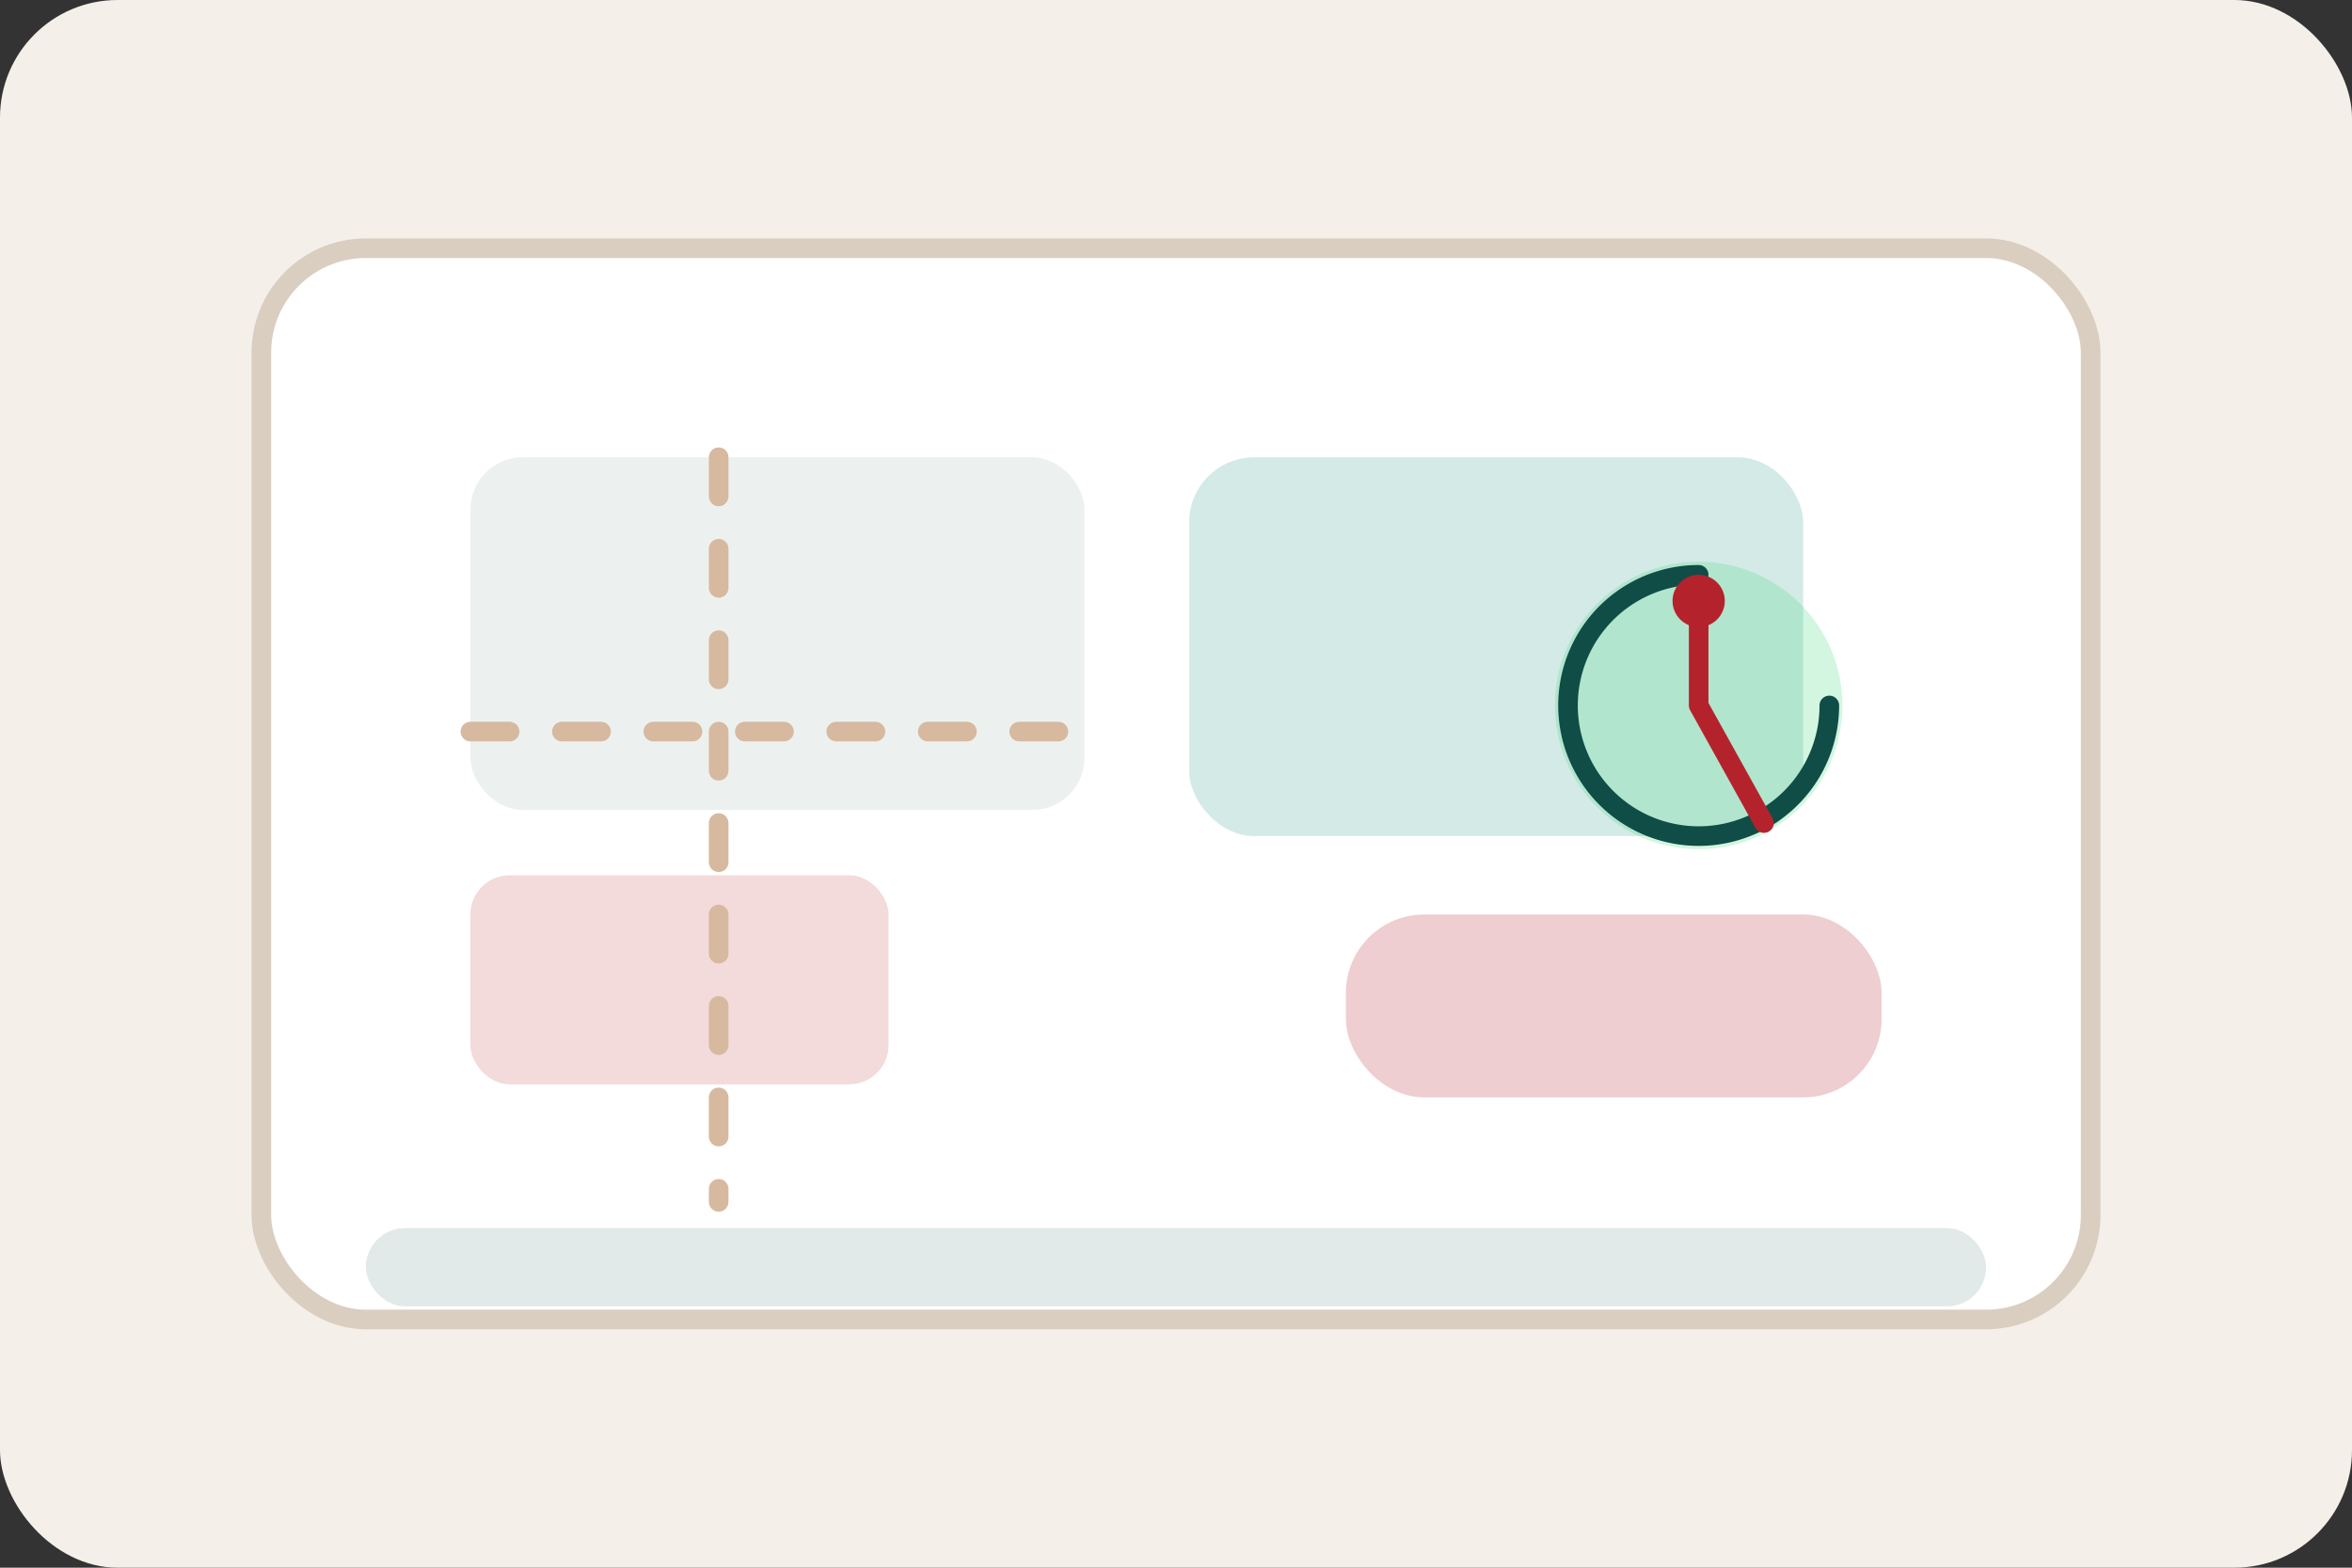 <svg width="360" height="240" viewBox="0 0 360 240" xmlns="http://www.w3.org/2000/svg" role="img" aria-labelledby="title desc">
  <rect x="0" y="0" width="360" height="240" fill="#333333" stroke="none"/>
  <title id="title">Project guidance blueprint illustration</title>
  <desc id="desc">Floor plan with measurement markings and a guiding compass.</desc>
  <rect width="360" height="240" rx="18" fill="#f4efe9"/>
  <rect x="40" y="38" width="280" height="164" rx="16" fill="#ffffff" stroke="#d9cec0" stroke-width="3"/>
  <rect x="72" y="70" width="94" height="54" rx="8" fill="#0f4d46" opacity="0.08"/>
  <rect x="72" y="134" width="64" height="32" rx="6" fill="#d78287" opacity="0.3"/>
  <rect x="182" y="70" width="94" height="58" rx="10" fill="#128c7e" opacity="0.18"/>
  <rect x="206" y="140" width="82" height="28" rx="12" fill="#b4232c" opacity="0.22"/>
  <path d="M110 70v114" stroke="#d7b99f" stroke-width="3" stroke-linecap="round" stroke-dasharray="6 8"/>
  <path d="M72 112h94" stroke="#d7b99f" stroke-width="3" stroke-linecap="round" stroke-dasharray="6 8"/>
  <circle cx="260" cy="108" r="22" fill="#25d366" opacity="0.2"/>
  <path d="M260 88a20 20 0 1 0 20 20" stroke="#0f4d46" stroke-width="3" fill="none" stroke-linecap="round"/>
  <path d="M260 92v16l10 18" stroke="#b4232c" stroke-width="3" stroke-linecap="round" stroke-linejoin="round" fill="none"/>
  <circle cx="260" cy="92" r="4" fill="#b4232c"/>
  <rect x="56" y="188" width="248" height="12" rx="6" fill="#0f4d46" opacity="0.12"/>
</svg>
